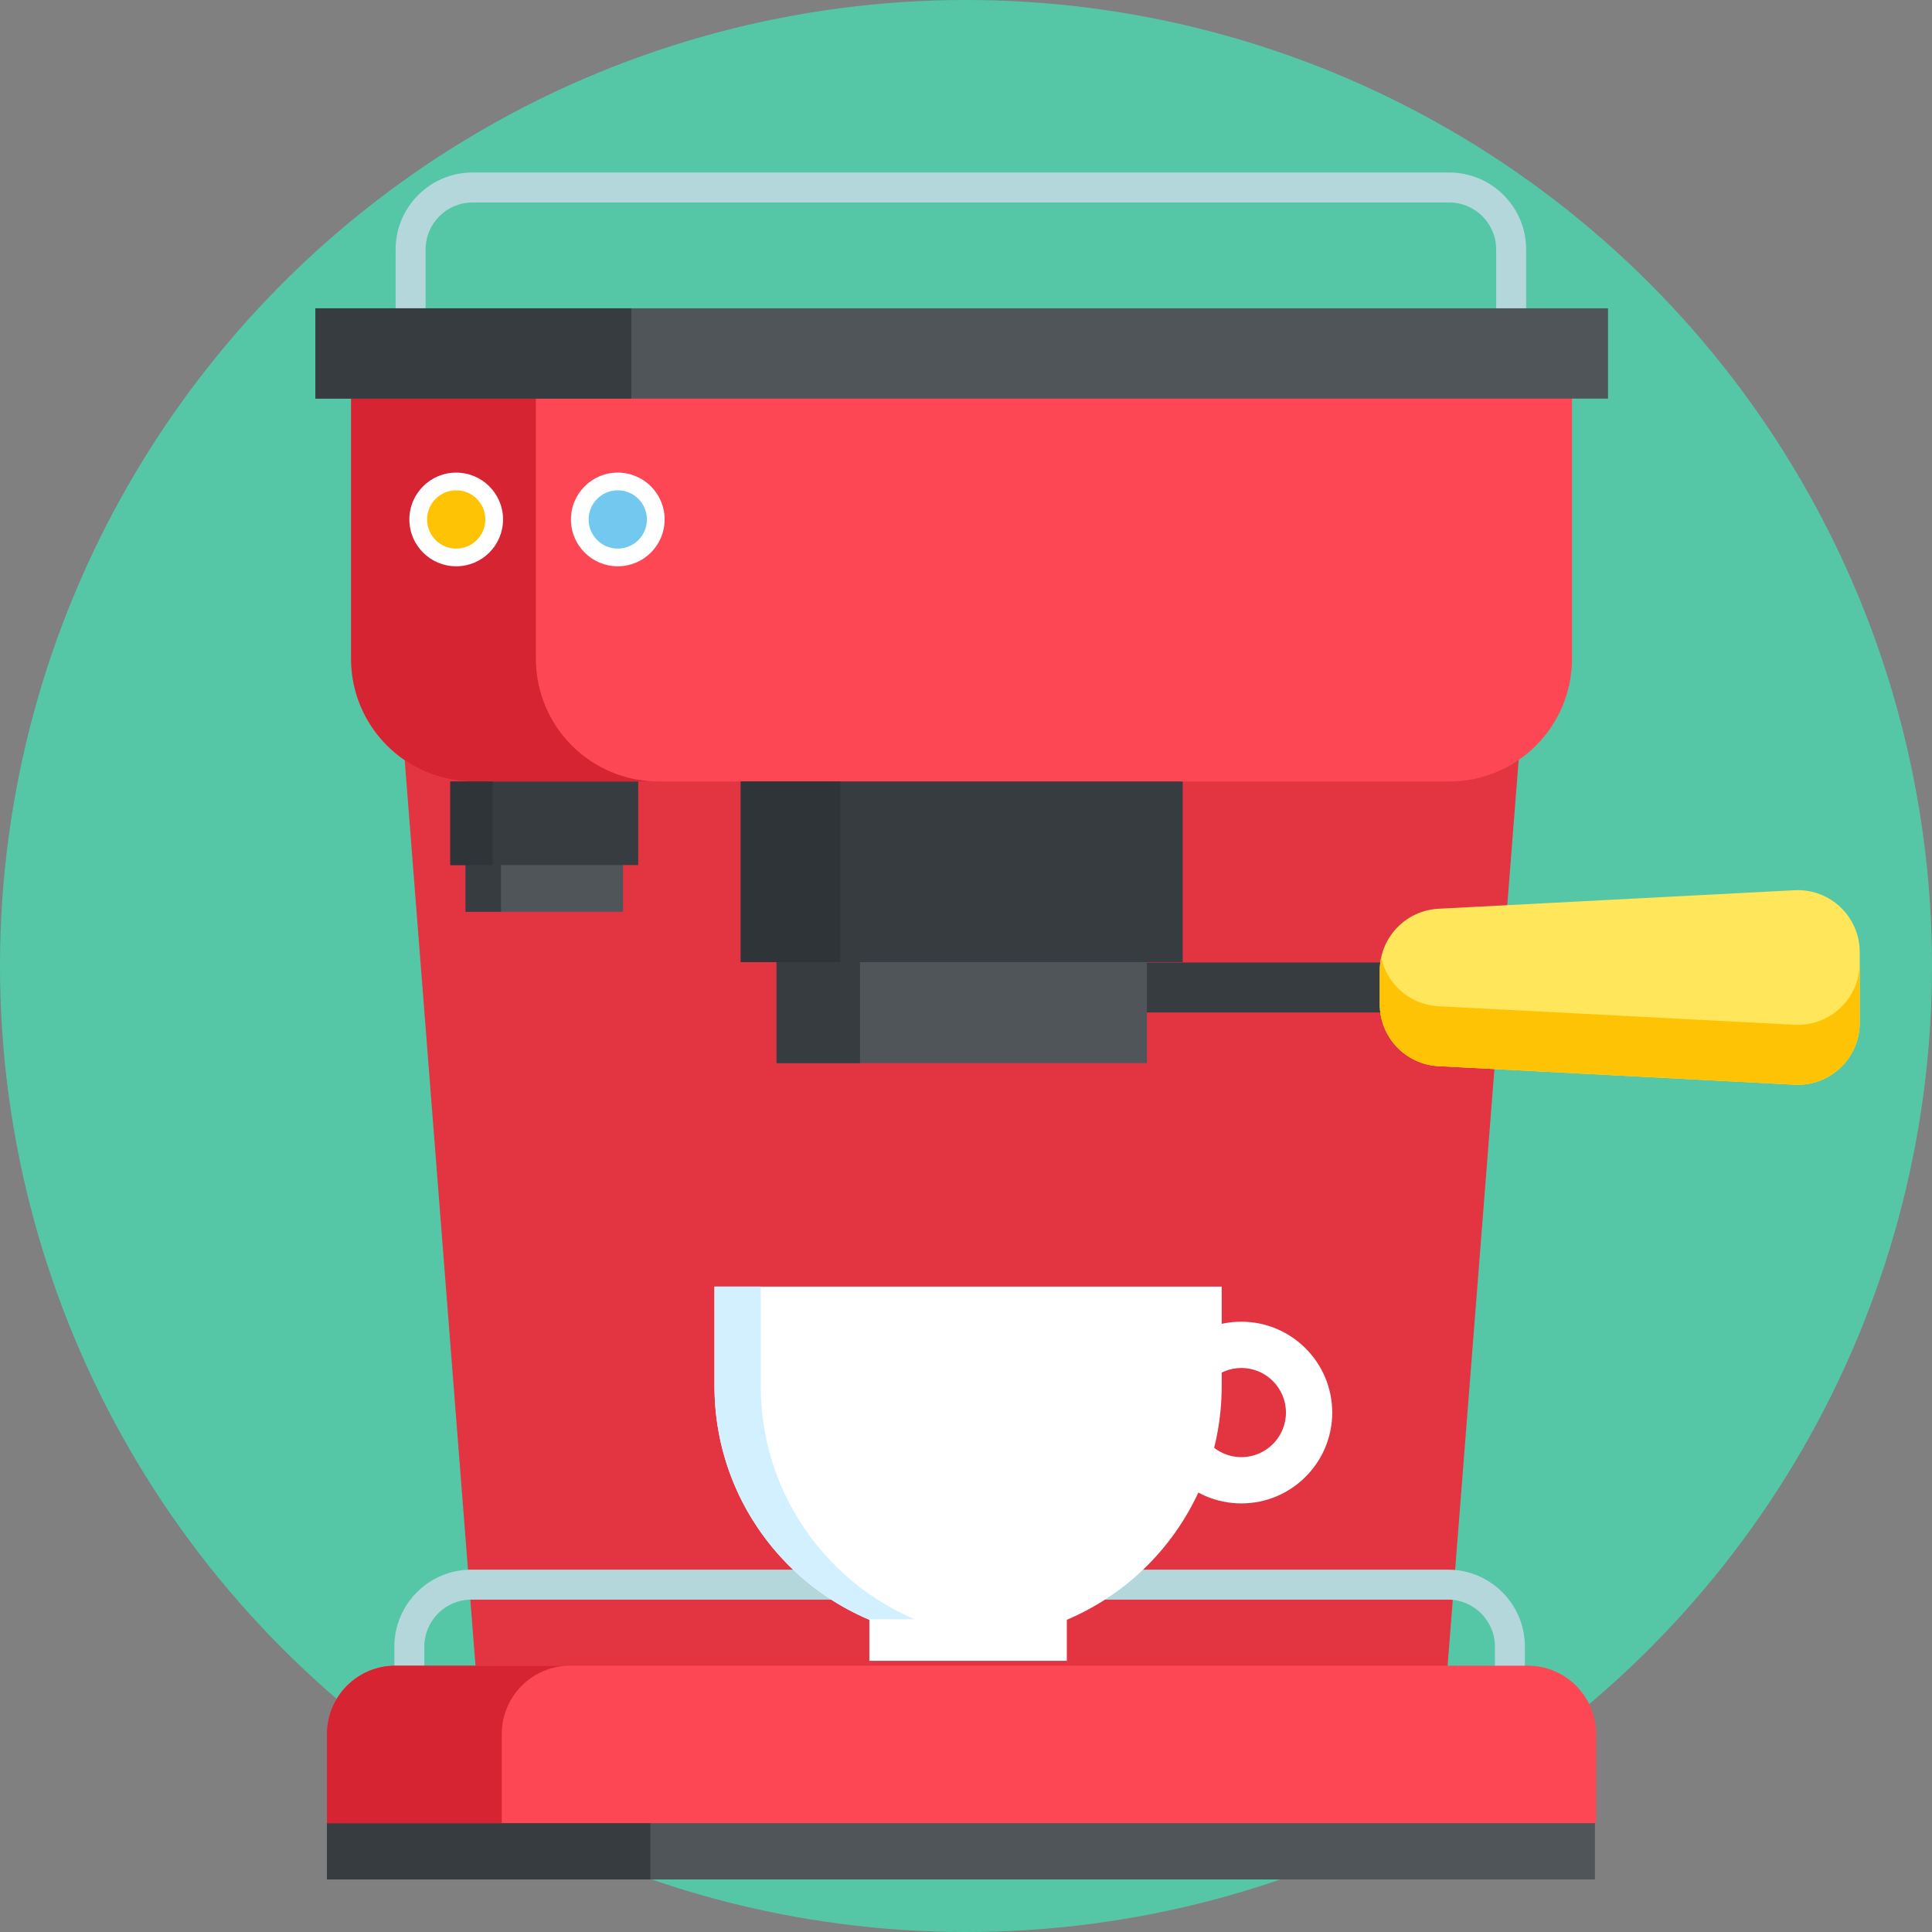 <svg id="Layer_1" enable-background="new 0 0 512 512" height="512" viewBox="0 0 512 512" width="512" xmlns="http://www.w3.org/2000/svg"><rect x="0" y="0" width="512" height="512" fill="#808080" stroke="none"/><g><g><circle cx="256" cy="256" fill="#55c7a6" r="256"/></g><g><g><path d="m86.648 477.422h336.024v20.655h-336.024z" fill="#50555a"/></g><g><path d="m86.648 477.422h85.701v20.655h-85.701z" fill="#373c41"/></g><g><path d="m380.484 481.553h-251.336l-29.388-375.918h310.213z" fill="#e33442"/></g><g><path d="m384.046 207.109h-258.46c-17.974 0-32.545-14.571-32.545-32.545v-81.524h323.549v81.524c0 17.974-14.569 32.545-32.544 32.545z" fill="#fd4755"/></g><g><path d="m142.012 174.564v-81.524h-48.97v81.524c0 17.974 14.571 32.545 32.545 32.545h48.971c-17.975 0-32.546-14.571-32.546-32.545z" fill="#d62433"/></g><g><path d="m404.109 465.202h-7.941v-28.838c0-6.863-5.583-12.446-12.446-12.446h-258.821c-6.863 0-12.446 5.583-12.446 12.446v28.838h-7.941v-28.838c0-11.242 9.146-20.388 20.388-20.388h258.821c11.242 0 20.388 9.146 20.388 20.388v28.838z" fill="#b4d7dc"/></g><g><path d="m404.44 94.941h-7.941v-28.839c0-6.863-5.583-12.446-12.446-12.446h-258.821c-6.863 0-12.446 5.583-12.446 12.446v28.838h-7.941v-28.838c0-11.242 9.146-20.388 20.388-20.388h258.821c11.242 0 20.388 9.146 20.388 20.388v28.839z" fill="#b4d7dc"/></g><g><path d="m422.984 483.154h-336.336v-23.617c0-10.004 8.11-18.113 18.114-18.113h300.108c10.004 0 18.114 8.109 18.114 18.113z" fill="#fd4755"/></g><g><path d="m151.086 441.423h-46.324c-10.004 0-18.114 8.109-18.114 18.113v23.618h46.324v-23.618c0-10.004 8.11-18.113 18.114-18.113z" fill="#d62433"/></g><g><path d="m83.588 81.705h342.556v23.93h-342.556z" fill="#50555a"/></g><g><path d="m293.563 255.072h104.169v13.235h-104.169z" fill="#373c41"/></g><g><path d="m83.588 81.705h83.724v23.93h-83.724z" fill="#373c41"/></g><g><g><path d="m205.794 241.637h98.146v40.102h-98.146z" fill="#50555a"/></g><g><path d="m205.794 241.637h22.12v40.102h-22.12z" fill="#373c41"/></g><g><path d="m196.304 207.109h117.124v47.856h-117.124z" fill="#373c41"/></g><g><path d="m196.304 207.109h26.397v47.856h-26.397z" fill="#2f3438"/></g></g><g><g><path d="m123.372 223.084h41.729v18.555h-41.729z" fill="#50555a"/></g><g><path d="m123.372 223.084h9.405v18.555h-9.405z" fill="#373c41"/></g><g><path d="m119.337 207.109h49.798v22.142h-49.798z" fill="#373c41"/></g><g><path d="m119.337 207.109h11.223v22.142h-11.223z" fill="#2f3438"/></g></g><g><circle cx="120.898" cy="137.661" fill="#fff" r="12.413"/></g><g><circle cx="120.898" cy="137.661" fill="#ffc305" r="7.724"/></g><g><circle cx="163.717" cy="137.661" fill="#fff" r="12.413"/></g><g><circle cx="163.717" cy="137.661" fill="#73c8f0" r="7.724"/></g><g><path d="m475.572 287.458-94.353-4.909c-8.727-.453-15.569-7.662-15.569-16.401v-8.919c0-8.739 6.843-15.947 15.569-16.402l94.353-4.909c9.393-.488 17.276 6.996 17.276 16.402v18.737c.001 9.406-7.883 16.89-17.276 16.401z" fill="#ffe65a"/></g><g><path d="m475.572 271.576-94.353-4.909c-7.534-.392-13.652-5.821-15.188-12.92-.243 1.124-.382 2.286-.382 3.481v8.919c0 8.739 6.843 15.947 15.569 16.401l94.353 4.909c9.393.489 17.276-6.996 17.276-16.401v-15.883c.002 9.407-7.882 16.892-17.275 16.403z" fill="#ffc305"/></g><g><g><path d="m189.346 367.333c0 37.118 30.091 67.21 67.208 67.21 37.118 0 67.209-30.092 67.209-67.21v-26.374h-134.417z" fill="#fff"/></g><g><path d="m201.608 367.333v-26.374h-12.261v26.374c0 37.118 30.091 67.21 67.209 67.21 2.067 0 4.109-.108 6.131-.291-34.244-3.099-61.079-31.869-61.079-66.919z" fill="#d2f0ff"/></g><g><path d="m230.389 429.12h52.332v11.011h-52.332z" fill="#fff"/></g><g><path d="m328.977 398.419c-13.275 0-24.076-10.801-24.076-24.077 0-13.275 10.801-24.076 24.076-24.076 13.276 0 24.077 10.801 24.077 24.076 0 13.276-10.801 24.077-24.077 24.077zm0-35.892c-6.515 0-11.814 5.3-11.814 11.814s5.3 11.815 11.814 11.815 11.815-5.301 11.815-11.815-5.301-11.814-11.815-11.814z" fill="#fff"/></g></g></g></g></svg>